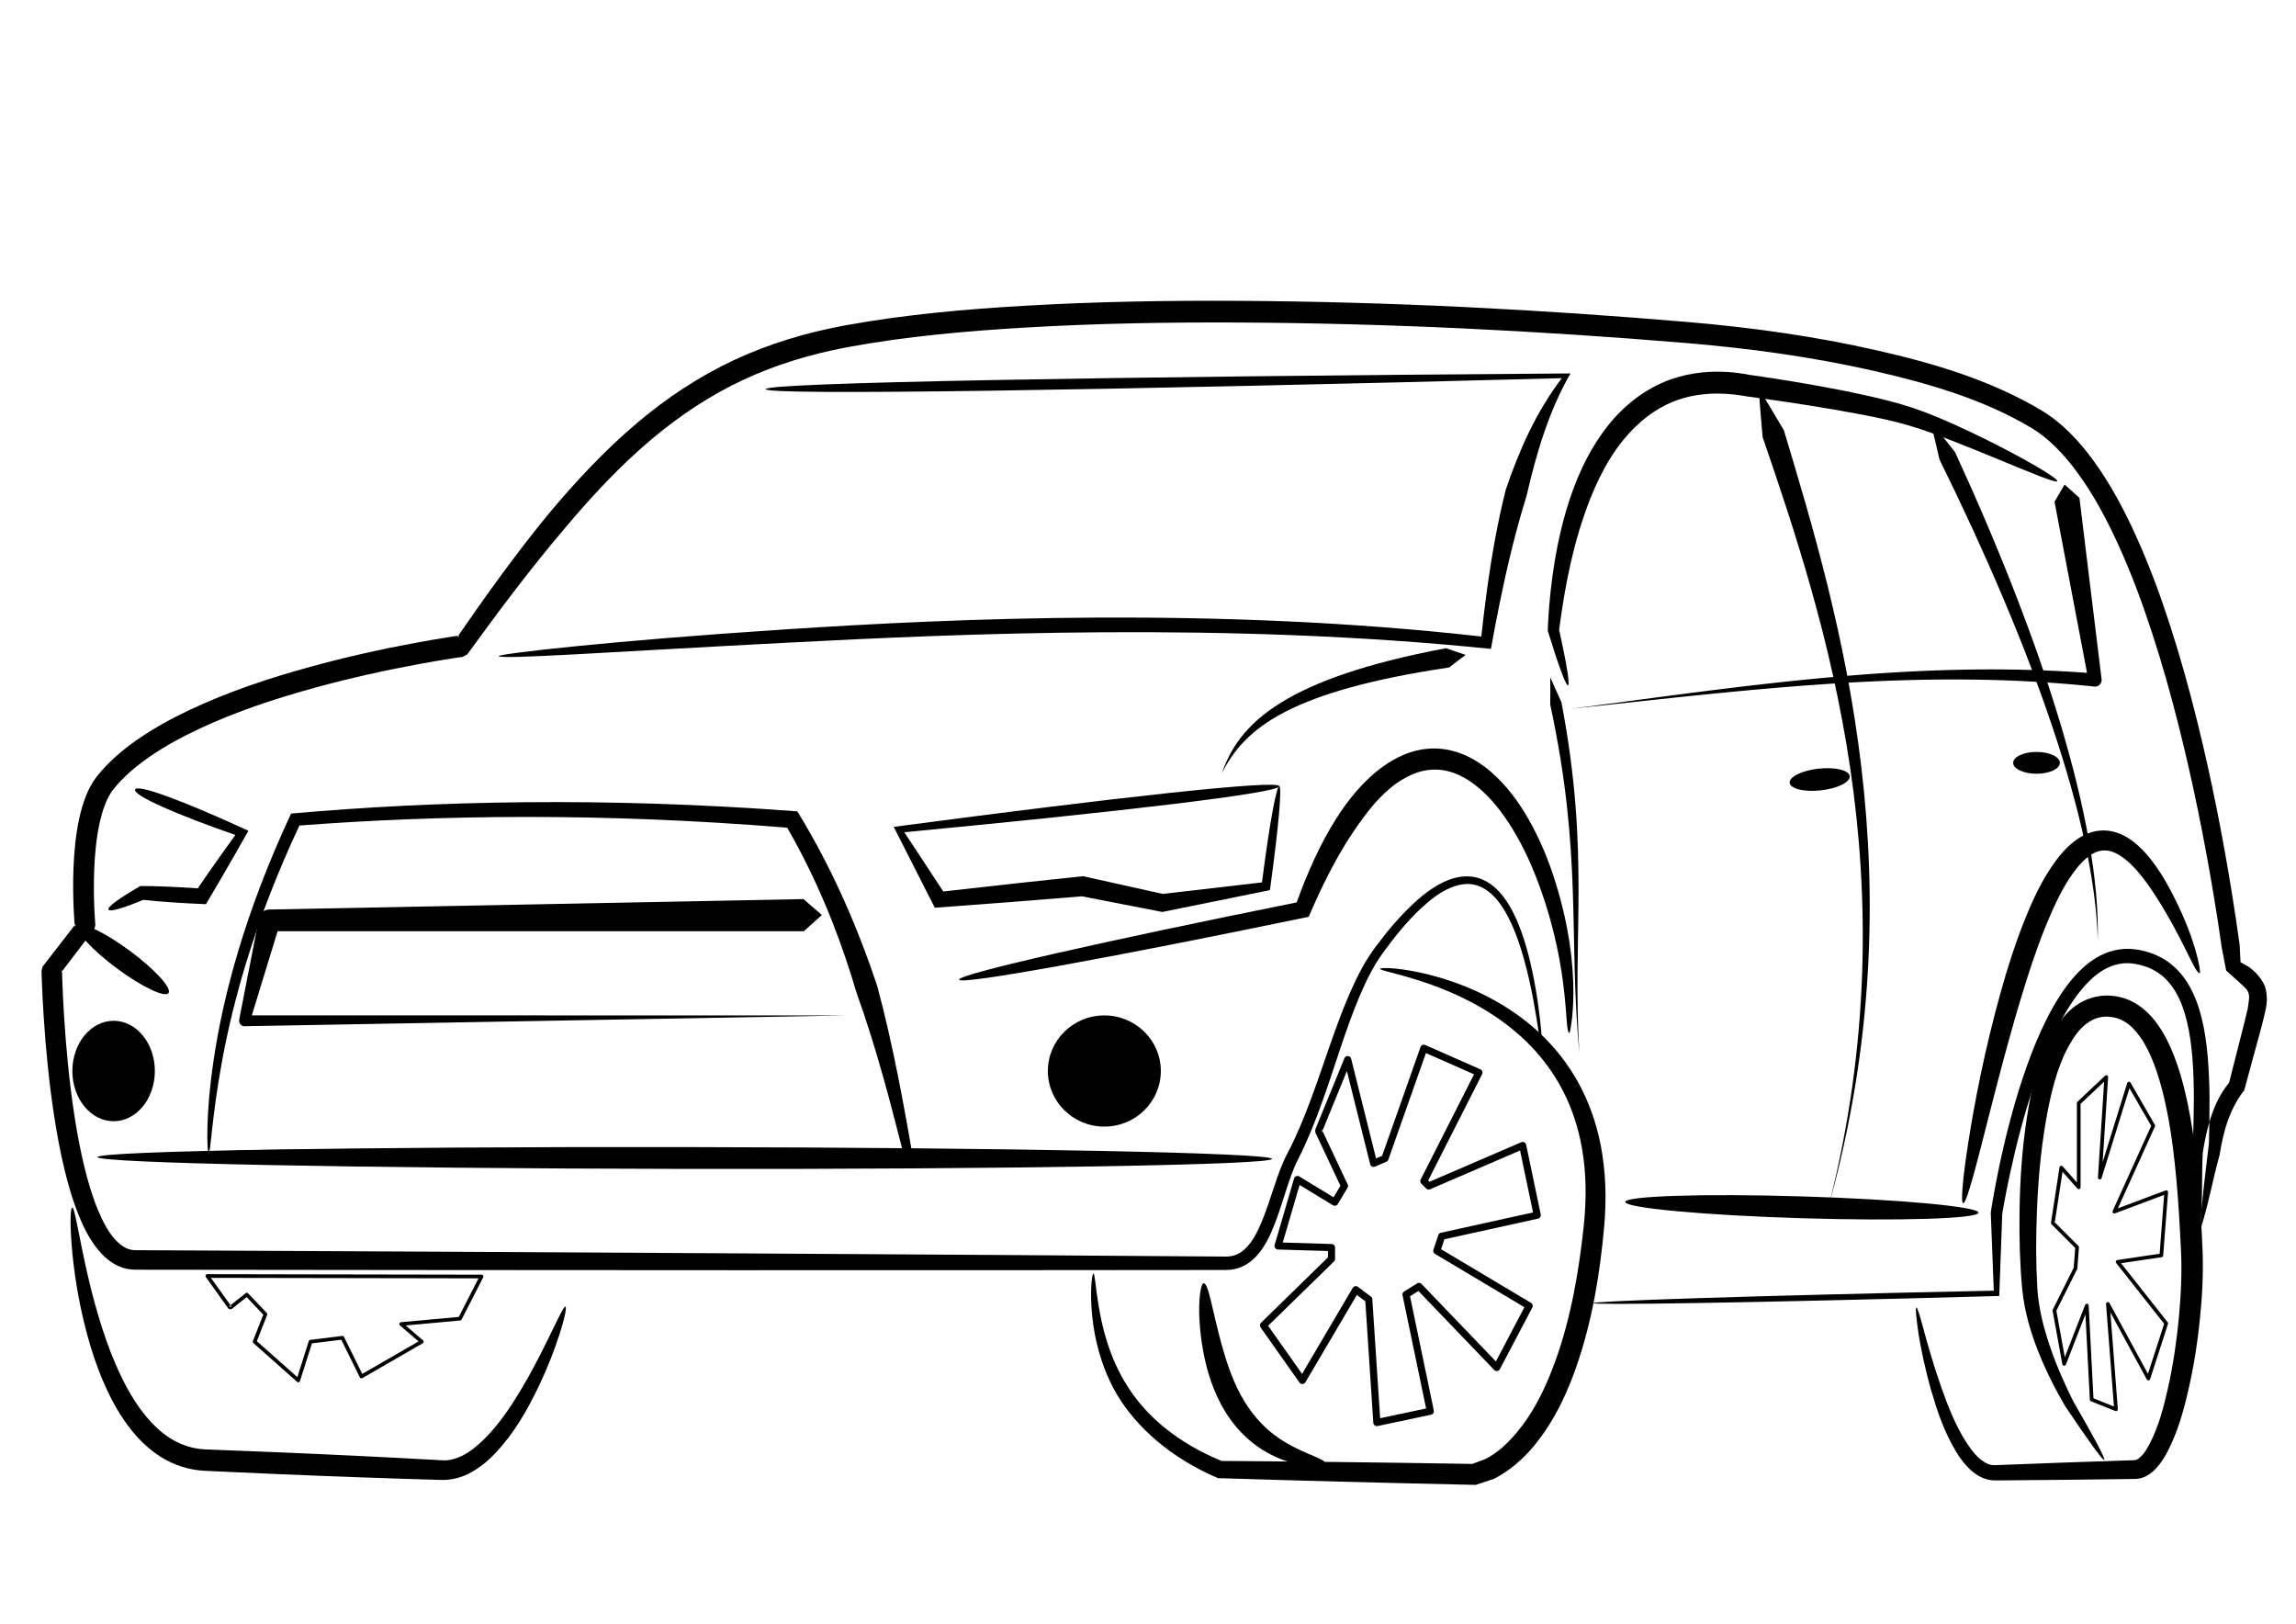 <?xml version="1.0" encoding="UTF-8"?>
<svg width="297mm" height="210mm" version="1.1" viewBox="0 0 1052.362 744.094" xmlns="http://www.w3.org/2000/svg">
 <path d="m706.96 483.42c-0.241 0.023-0.732-3.79-1.834-11.164-0.963-6.443-2.904-19.242-6.476-32.199-1.444-5.237-3.33-11.196-5.994-16.959-1.897-4.085-4.277-8.409-7.567-11.925-2.434-2.584-5.521-4.869-9.02-5.675-3.448-0.868-7.319-0.253-11.005 1.244-5.048 2.068-9.54 5.587-14.014 9.768-6.125 5.76-11.564 12.436-17.066 19.983-4.277 5.859-7.61 12.513-10.721 19.794-3.297 7.737-6.066 15.683-8.963 24.267-5.184 15.399-10.889 34.158-19.341 50.721-2.286 4.444-3.873 9.316-5.557 14.473-1.691 5.221-3.395 10.819-5.584 16.25-1.848 4.682-4.244 9.623-8.076 13.778-1.671 1.798-3.704 3.382-6.078 4.52l-7e-5 4e-5c-2.45 1.144-5.115 1.706-7.774 1.701-133.62 0.176-304.34 0.134-499.96-0.131h-1.35e-4c-2.909-0.016-5.747-0.701-8.309-1.963l-1.19e-4 -6e-5c-2.69-1.35-4.973-3.15-6.862-5.145 0 0-8.1e-5 -9e-5 -8.1e-5 -9e-5 -4.645-4.919-7.726-10.723-10.087-16.435-3.027-7.165-5.212-14.565-7.015-21.987-1.996-8.184-3.537-16.46-4.82-24.792 5e-6 0-1.6e-5 -1e-4 -1.6e-5 -1e-4 -2.341-15.197-3.849-30.563-4.844-46.099-0.323-5.038-0.589-10.1-0.784-15.181-0.054-1.419-0.103-2.842-0.143-4.271l-1e-6 -1e-5c-0.011-0.376-0.021-0.755-0.029-1.136-4.8e-5 1.5e-4 4e-6 -4e-5 4e-6 -4e-5 0.16-0.59 0.32-1.182 0.48-1.774 9.5e-5 5e-3 -0.002-0.077-0.002-0.072l-3.6e-4 -0.018c5.069-6.551 10.159-13.123 15.271-19.722-0.043 0.122-0.085 0.254-0.128 0.387-0.122 0.371-0.245 0.743-0.367 1.116-0.013-0.148-0.026-0.293-0.038-0.436-0.047-0.546-0.089-1.088-0.129-1.625-0.144-1.956-0.257-3.909-0.347-5.858-0.289-6.274-0.342-12.598-0.095-18.943 5e-6 0 4e-6 -1.1e-4 4e-6 -1.1e-4 0.282-7.444 0.976-15.043 2.589-22.598 0.746-3.503 1.733-7.053 3.119-10.547 1.196-3.059 2.805-6.149 5.038-9.002l8.6e-5 -8e-5c5.297-6.634 11.708-12.107 18.465-16.787 8e-6 1e-5 9.5e-5 -7e-5 9.5e-5 -7e-5 7.64-5.315 15.782-9.763 24.116-13.686 17.719-8.347 36.335-14.54 55.296-19.739 15.793-4.338 31.85-7.95 48.116-10.961 4.989-0.924 10.007-1.792 15.051-2.581 1.381-0.216 2.768-0.427 4.161-0.628 0.364-0.053 0.731-0.105 1.1-0.156l-1e-5 1e-5c-0.466 0.327-0.931 0.654-1.395 0.981l-1e-5 1e-5c-4e-3 5.5e-4 0.073-9e-3 0.068-9e-3l0.017-2e-3c13.145-19.046 26.849-38.225 41.836-56.494 12.469-14.931 25.971-29.442 41.194-42.261 13.317-11.21 28.066-21 44.086-28.487 15.837-7.38 32.681-12.436 49.862-15.66 0.615-0.115 1.231-0.228 1.846-0.339 27.136-4.886 54.514-7.284 81.465-8.845 32.847-1.909 65.566-2.43 97.787-2.249 70.307 0.393 139.23 4.033 205.8 9.681 29.527 2.501 58.478 6.537 86.717 12.964 26.517 5.991 52.579 13.779 75.79 27.621 4.672 2.809 8.853 6.213 12.595 9.906 4.207 4.144 7.938 8.651 11.307 13.306 7.864 10.87 14.072 22.653 19.404 34.464 6.147 13.592 11.24 27.501 15.704 41.334 4.718 14.612 8.772 29.293 12.369 43.845 6.447 26.079 11.535 52.046 15.659 77.454 1.342 8.264 2.58 16.478 3.696 24.665 0.128 2.616 0.257 5.226 0.387 7.833 1.337 0.761 2.672 1.523 4.005 2.284 2.543 1.931 5.499 4.701 7.258 8.956 1.339 4.474 0.767 8.539 0.01 11.659-0.488 2.002-0.975 4-1.46 5.994-2.731 10.044-5.432 19.979-8.107 29.816-3.249 4.042-5.667 8.839-7.498 13.857-1.803 5.061-2.932 10.448-3.832 15.9-3.287 11.776-5.011 22.715-8.995 34.717-1.754-13.65-2.406-27.411-3.175-40.37 0.413-13.517 0.767-26.357-0.278-39.112-0.469-5.711-1.202-11.268-2.506-16.612-1.164-4.727-2.706-9.225-5.002-13.181l-5e-5 -5e-5c-2.076-3.572-4.75-6.719-7.977-8.919-3.463-2.422-7.696-3.806-12.007-4.386-4.505-0.631-9.278 0.609-13.277 2.966-4.759 2.782-8.702 7.087-12.165 11.686-4.196 5.625-7.593 11.867-10.578 18.174-3.349 7.093-6.162 14.387-8.64 21.617-4.772 13.931-8.404 27.949-11.327 41.39-1.01 4.648-1.934 9.238-2.764 13.788-0.236 1.296-0.464 2.584-0.681 3.868l-1e-5 6e-5c-0.057 0.34-0.114 0.678-0.168 1.015v-1e-5c-9e-3 0.02-0.018 0.038-0.026 0.057 8.3e-4 -4e-3 -0.014 0.074-0.013 0.07l-3e-3 0.018c-0.512 13.117-0.972 25.682-1.384 37.715-118.91 3.282-186.1 4.206-186.12 3.281-0.022-0.926 67.053-3.268 183.62-5.717-0.412-11.445-0.872-23.335-1.383-35.68 9.1e-4 -6e-3 3e-3 -0.023 3e-3 -0.023 3.4e-4 -3e-3 7e-3 -0.062 8e-3 -0.066 0.019-0.159 0.037-0.317 0.056-0.475v-1e-5c0.053-0.351 0.107-0.701 0.162-1.049l1e-5 -6e-5c0.207-1.315 0.425-2.629 0.651-3.946 0.792-4.624 1.679-9.284 2.653-13.997 2.813-13.624 6.361-27.885 11.094-42.143 2.457-7.402 5.284-14.926 8.691-22.319 3.019-6.565 6.568-13.186 11.051-19.333 3.651-5.05 8.162-9.95 13.924-13.485 5.077-3.093 11.225-4.682 17.436-3.966 5.184 0.614 10.404 2.325 14.975 5.396 4.19 2.872 7.575 6.725 10.082 11.039-1e-4 1e-5 0 8e-5 0 8e-5 2.734 4.703 4.558 9.795 5.833 14.946 1.452 5.816 2.285 11.733 2.804 17.677 1.162 13.253 0.903 26.377 0.563 39.912-1.482 12.786-3.297 26.227-4.046 39.194 1.288-11.345 0.62-22.5 1.242-34.975 0.891-5.7 2.101-11.538 4.083-17.268 1.754-5.205 4.33-10.304 7.986-14.77 2.373-9.341 4.766-18.766 7.183-28.283 0.454-1.899 0.909-3.801 1.365-5.707 0.392-3.099 1.039-5.699 0.239-7.218-0.341-1.631-2.437-3.164-4.694-5.291-1.812-1.62-3.628-3.245-5.448-4.874-0.672-3.503-1.348-7.019-2.026-10.546-1.141-8.094-2.405-16.222-3.772-24.409-4.208-25.204-9.357-50.926-15.837-76.708-3.615-14.383-7.667-28.853-12.36-43.207-4.447-13.595-9.466-27.176-15.478-40.341-5.24-11.453-11.18-22.692-18.582-32.816-3.161-4.325-6.573-8.436-10.346-12.117-3.359-3.271-6.974-6.219-10.89-8.537-21.86-13.066-47.011-20.409-73.135-26.34-27.722-6.248-56.24-10.154-85.433-12.58-66.367-5.504-135.04-9.038-205.04-9.368-32.077-0.151-64.587 0.385-97.154 2.293-26.754 1.572-53.737 3.929-80.272 8.72-0.591 0.107-1.182 0.216-1.772 0.327-16.489 3.108-32.539 7.905-47.484 14.887-15.124 7.045-29.144 16.361-41.892 27.066-14.62 12.272-27.723 26.365-39.99 41.003-15.863 18.609-30.55 38.249-44.754 57.856-6e-3 8.3e-4 -0.024 3e-3 -0.024 3e-3 -3e-3 4.7e-4 -0.068 0.01-0.071 0.01-0.647 0.352-1.295 0.704-1.945 1.056h-1e-5c-0.347 0.048-0.697 0.097-1.048 0.148h-1e-5c-1.347 0.193-2.696 0.397-4.049 0.607-4.941 0.767-9.869 1.614-14.783 2.518-16.024 2.947-31.815 6.477-47.318 10.712-18.637 5.101-36.733 11.068-53.753 19.071-7.994 3.761-15.674 7.923-22.737 12.834l-7.8e-5 7e-5c-6.235 4.355-11.975 9.176-16.458 14.843 1.4e-5 1e-5 -6.3e-5 8e-5 -6.3e-5 8e-5 -1.487 1.825-2.638 4.11-3.656 6.586-1.145 2.833-1.982 5.87-2.671 9.008-1.484 6.788-2.126 13.845-2.429 20.962l1e-6 1.1e-4c-0.25 6.043-0.212 12.099 0.051 18.137 0.082 1.875 0.185 3.741 0.318 5.596 0.036 0.51 0.075 1.016 0.116 1.516 0.011 0.131 0.022 0.26 0.033 0.386-0.116 0.443-0.232 0.886-0.348 1.328-0.041 0.15-0.081 0.3-0.122 0.45-5.123 6.717-10.225 13.396-15.306 20.046 1.17e-4 6e-3 4.49e-4 0.025 4.49e-4 0.025 6e-5 3e-3 0.001 0.07 0.001 0.073 0.164-0.402 0.328-0.802 0.492-1.201l5.3e-5 -1.3e-4c0.007 0.362 0.016 0.726 0.026 1.092 0.035 1.389 0.08 2.781 0.13 4.175 0.179 4.992 0.428 9.975 0.733 14.943 0.944 15.332 2.38 30.428 4.629 45.295l1.9e-5 1e-4c1.233 8.148 2.699 16.168 4.593 24.029 1.731 7.15 3.738 14.09 6.489 20.616 2.259 5.237 4.716 10.133 8.236 13.725 0 0 5.9e-5 6e-5 5.9e-5 6e-5 1.373 1.405 2.812 2.597 4.335 3.323l6.4e-5 3e-5c1.375 0.678 2.899 1.063 4.366 1.06h6.8e-5c195.62 0.932 366.34 1.934 499.95 2.927 1.812 9e-3 3.609-0.337 5.171-1.069l5e-5 -2e-5c1.555-0.699 2.989-1.825 4.272-3.147 3.074-3.139 5.128-7.455 6.998-11.859 2.112-5.078 3.825-10.541 5.595-15.813 1.718-5.157 3.477-10.3 6.052-15.242 8.327-15.838 14.164-34.356 19.578-49.776 3.005-8.578 5.923-16.617 9.4-24.502 3.262-7.417 6.87-14.334 11.501-20.528 5.685-7.591 11.414-14.39 17.881-20.297 4.682-4.302 9.653-7.996 15.334-10.262 4.245-1.706 8.883-2.275 13.219-1.184 4.349 1.169 7.911 3.855 10.558 6.85 3.547 3.991 5.989 8.621 7.839 12.904 2.625 6.046 4.401 12.175 5.718 17.527 3.301 13.402 4.718 25.988 5.343 32.668 0.698 7.446 0.772 11.298 0.592 11.315z" fill-rule="evenodd"/>
 <path d="m632.57 444.01c2e-3 -0.021 9e-3 -0.041 0.021-0.061 0.015-0.019 0.037-0.037 0.066-0.055 0.057-0.035 0.139-0.068 0.247-0.097 0.215-0.058 0.529-0.103 0.942-0.133 0.812-0.058 1.985-0.054 3.526 0.039 2.922 0.178 7.144 0.676 12.465 1.773 9.17 1.887 23.037 5.841 37.37 14.219 6.486 3.793 13.254 8.64 19.594 14.766 6.11 5.908 11.839 13.07 16.492 21.45 4.801 8.665 8.377 18.48 10.427 29.116h-1e-5l1e-5 1e-5c2.295 11.931 2.708 24.512 1.507 37.499-1.857 20.529-5.327 43.007-13.067 64.784-3.431 9.711-7.882 19.56-14.012 28.563-1.625 2.386-3.357 4.699-5.208 6.924-5.014 5.979-11.067 11.303-18.282 14.952-2.766 0.914-5.52 1.823-8.26 2.728-43.614-0.945-83.903-2.01-118.17-3.096-21.778-9.335-37.286-23.277-46.312-38.347-8.965-15.419-11.14-31.174-11.663-40.341-0.561-9.85 0.465-15.094 0.892-15.092 0.713 4e-3 0.832 5.256 2.394 14.731 1.442 8.749 4.613 23.813 13.589 37.487 8.582 13.476 22.862 25.498 42.766 33.69 33.595 0.211 72.721 0.664 114.97 1.359 1.969-0.743 3.946-1.488 5.93-2.235 5.439-2.703 10.208-7.123 14.477-12.247 1.639-1.948 3.178-3.994 4.629-6.126 5.471-8.041 9.565-17.145 12.908-26.307 7.453-20.552 10.977-42.267 13.119-62.343 1.285-12.256 1.136-23.976-0.77-35.018l-1e-5 -2e-5c-1.69-9.822-4.724-18.89-8.888-26.907-4.02-7.759-9.073-14.516-14.518-20.184-5.652-5.887-11.811-10.699-17.767-14.582-13.135-8.564-26.342-13.323-35.026-16.032-5.074-1.581-9.084-2.602-11.881-3.336-1.452-0.381-2.598-0.689-3.346-0.932-0.388-0.126-0.682-0.238-0.877-0.337-0.099-0.051-0.173-0.098-0.221-0.144-0.024-0.023-0.042-0.045-0.054-0.066-8e-3 -0.022-0.011-0.043-9e-3 -0.064z" fill-rule="evenodd"/>
 <path d="m605.86 518.88 0.289-0.707 11.191-27.355 10.673 42.69a1.632 1.632 0 0 0 2.226 1.104l5.198-2.228a1.632 1.632 0 0 0 0.896 -0.957l17.234-48.83 22.059 9.732-24.466 48.213a1.632 1.632 0 0 0 0.301 1.892l2.228 2.228a1.632 1.632 0 0 0 1.8 0.345l41.232-17.772 5.943 28.393-42.232 9.305a1.632 1.632 3.004 0 0 -1.197 1.077l-2.228 6.683a1.632 1.632 24.625 0 0 0.712 1.917l40.995 24.453-13.076 24.844-34.074-35.493a1.632 1.632 0 0 0 -2.042 -0.254l-5.94 3.713a1.632 1.632 0 0 0 -0.733 1.716l10.806 51.87-21.07 4.469-3.589-54.551a1.632 1.632 16.553 0 0 -0.649 -1.198l-5.94-4.455a1.632 1.632 0 0 0 -2.385 0.477l-23.221 39.405-15.562-22.046 30.19-29.471a1.632 1.632 0 0 0 0.492 -1.167v-5.198a1.632 1.632 0 0 0 -1.582 -1.631l-22.394-0.679 7.72-26.377 15.261 9.289a1.632 1.632 0 0 0 2.247 -0.554l4.455-7.425a1.632 1.632 0 0 0 0.077 -1.534l-11.88-25.246zm-2.986 0.077 11.51 24.458-3.162 5.271-15.675-9.541a1.632 1.632 0 0 0 -2.414 0.935l-8.91 30.443a1.632 1.632 9.025 0 0 1.516 2.089l22.921 0.695v2.927l-30.694 29.963a1.632 1.632 0 0 0 -0.193 2.108l17.82 25.246a1.632 1.632 0 0 0 2.739 -0.113l23.577-40.01 3.881 2.911 3.663 55.683a1.632 1.632 82.13 0 0 1.967 1.489l24.503-5.198a1.632 1.632 78.128 0 0 1.259 -1.929l-10.906-52.348 3.852-2.407 34.723 36.17a1.632 1.632 0 0 0 2.621 -0.37l14.85-28.216a1.632 1.632 29.287 0 0 -0.608 -2.161l-41.196-24.573 1.52-4.559 42.904-9.454a1.632 1.632 0 0 0 1.246 -1.928l-6.683-31.928a1.632 1.632 0 0 0 -2.243 -1.164l-42.049 18.125-0.608-0.608 24.71-48.693a1.632 1.632 25.356 0 0 -0.796 -2.231l-25.246-11.138a1.632 1.632 21.623 0 0 -2.197 0.95l-17.582 49.816-2.779 1.191-11.416-45.662a1.632 1.632 0 0 0 -3.093 -0.222l-13.076 31.964-0.289 0.707z" fill-rule="evenodd"/>
 <path d="m718.7 314.07c-0.95 0.251-4.277-8.789-9.297-25.019 0.514-13.234 2.229-33.758 8.442-55.079 3.662-12.43 9.341-26.389 18.913-38.621 7.075-9.037 16.787-17.027 28.7-21.389 4.777-1.708 9.75-2.789 14.819-3.294 7.369-0.734 14.709-0.23 21.634 1.138 0.01 1e-3 4e-3 -3.3e-4 4e-3 -3.3e-4 -2.7e-4 2e-5 0.011-1e-3 0.011-1e-3 0.145 0.02 0.29 0.04 0.434 0.06h1e-5c0.553 0.077 1.104 0.154 1.652 0.232 2.031 0.289 4.05 0.586 6.051 0.887 6.82 1.027 13.47 2.111 19.963 3.252 8.536 1.5 16.632 3.065 24.514 4.81 7.801 1.723 14.998 3.49 22.054 5.828h1e-5c7.469 2.485 14.574 5.58 20.635 8.336 8.246 3.744 15.792 7.518 21.883 10.7l1e-5 1e-5c7.342 3.835 13.226 7.158 17.238 9.609 2.209 1.35 3.888 2.458 5.002 3.296 0.577 0.433 1.001 0.793 1.268 1.076 0.136 0.144 0.231 0.267 0.285 0.371 6e-3 0.093 0.018 0.151 0.026 0.188-8.7e-4 0.029 1e-3 0.045 4e-3 0.054l6e-3 0.011-3e-3 6e-3c-0.017-1e-3 -0.032 6e-3 -0.054 0.024-0.035 0.015-0.088 0.04-0.167 0.09v1e-5c-0.115 0.018-0.271 0.014-0.467-9e-3 -0.386-0.047-0.927-0.173-1.617-0.375-1.333-0.389-3.227-1.062-5.635-1.985-4.508-1.728-10.465-4.195-18.203-7.391l-1e-5 -1e-5c-6.139-2.536-14.217-5.879-22.355-9.029-6.12-2.366-13.213-5.062-20.291-7.093l-1e-5 -1e-5c-6.747-1.946-13.67-3.383-21.435-4.879-7.797-1.497-15.771-2.848-24.264-4.187-6.448-1.016-13.039-1.997-19.807-2.947-1.985-0.279-3.983-0.554-5.989-0.823-0.542-0.073-1.083-0.145-1.624-0.216h-1e-5c-0.141-0.018-0.281-0.037-0.421-0.055-0.07-0.01-0.139-0.02-0.209-0.03 0 0-0.062-9e-3 -0.062-9e-3 -6.202-1.126-12.662-1.571-18.991-0.982-4.356 0.405-8.561 1.292-12.525 2.719-9.826 3.437-18.208 10.264-24.57 18.009-8.731 10.628-14.319 23.51-18.294 35.191-6.664 19.348-9.614 39.257-11.327 52.055 3.447 15.75 5.017 25.221 4.068 25.472z" fill-rule="evenodd"/>
 <path d="m710.53 310.36c0.075 4.301 0.073 8.47-2e-3 12.515 7.434 34.462 9.509 60.756 10.356 85.296 0.847 24.548 0.463 47.289 3.01 74.452-1.672-27.214-0.408-49.87-0.381-74.498 0.028-24.636-1.182-51.286-7.832-86.295-1.652-3.736-3.368-7.557-5.153-11.47z" fill-rule="evenodd"/>
 <path d="m806.08 177.9c3.751 6.19 7.604 12.588 11.554 19.281 12.891 42.808 28.394 94.501 35.475 154.13 7.081 59.624 5.712 126.92-14.863 201.11 18.915-74.576 18.482-141.64 9.79-200.43-8.692-58.791-25.675-109.54-40.139-151.67-0.696-7.719-1.323-15.211-1.817-22.418z" fill-rule="evenodd"/>
 <path d="m884.78 192.91c1.453 5.93 2.85 11.831 4.189 17.696 21.181 42.901 38.959 84.553 51.618 122.14 12.653 37.566 20.213 71.129 20.91 97.902 0.619-26.86-5.661-60.863-17.144-99.097-11.479-38.22-28.143-80.62-48.256-124.34-3.729-4.764-7.502-9.532-11.317-14.299z" fill-rule="evenodd"/>
 <path d="m878.34 599.2c0.474-0.095 1.768 3.974 3.757 11.635 1.633 5.819 4.365 15.613 7.952 25.696 2.65 7.416 6.255 17.033 11.646 25.133 1.905 2.828 4.037 5.63 6.637 7.556 1.017 0.756 2.07 1.395 3.137 1.765 0.952 0.337 1.954 0.514 2.899 0.459 19.001-0.755 40.552-1.529 64.112-2.3h1e-5c0.289 9e-3 0.69-0.139 1.127-0.35 0-1e-5 1e-5 -1e-5 1e-5 -1e-5 0.542-0.261 1.116-0.76 1.753-1.376l1e-5 -1e-5c1.715-1.669 3.041-4.035 4.408-6.701 3.752-7.513 5.97-15.919 8.014-25.03 2.293-10.375 3.896-21.14 4.934-32.321 0.925-10.046 1.433-20.372 0.918-30.665-0.537-10.849-1.146-22.016-2.18-33.068-0.453-4.817-0.973-9.654-1.609-14.475-0.982-7.447-2.221-14.722-3.881-21.826-1.28-5.473-2.777-10.761-4.712-15.79-1.725-4.445-3.684-8.607-6.216-12.202-2.182-3.047-4.618-5.692-7.445-7.286-2.616-1.558-5.795-2.282-8.864-2.136-3.073 0.095-6.204 1.452-8.743 3.461-3.102 2.414-5.541 5.968-7.674 9.77-5.77 10.418-8.467 22.712-10.538 34.277v2e-5c-2.51 14.32-3.632 28.552-4.157 41.658-0.498 12.574-0.474 24.029 0.167 34.944 0.541 9.656 3.087 19.003 5.777 26.931l1e-5 2e-5c3.281 9.658 7.313 18.401 10.73 25.258 9.657 16.691 14.813 26.325 14.186 26.779h-1e-5l-2e-3 1e-3 -2e-3 1e-3 -1e-5 1e-5c-0.65 0.418-7.02-8.399-17.917-24.605-3.967-6.768-8.578-15.473-12.484-25.422v-1e-5c-3.18-8.087-6.228-17.836-7.218-28.418-1.028-11.159-1.397-22.902-1.2-35.686 0.199-13.363 1.052-27.972 3.394-42.889v-2e-5c1.83-11.936 4.626-25.159 10.999-37.281 2.35-4.519 5.519-9.05 9.922-12.729 3.913-3.229 8.868-5.348 14.25-5.7 4.895-0.276 9.877 0.837 14.271 3.344 4.404 2.599 7.906 6.175 10.602 10.07 3.154 4.497 5.518 9.36 7.414 14.287 2.164 5.583 3.816 11.307 5.172 17.089 1.76 7.495 3.069 15.094 4.087 22.791 0.659 4.983 1.189 9.949 1.638 14.862 1.039 11.321 1.62 22.629 2.102 33.527 0.48 10.944-0.113 21.726-1.167 32.062-1.166 11.523-2.953 22.674-5.477 33.453-2.16 9.351-4.779 18.456-9.143 26.985-1.522 3.045-3.466 6.156-6.207 8.895 0 0-3e-5 1e-5 -3e-5 1e-5 -1.072 1.075-2.393 2.083-3.977 2.9 0 0-3e-5 1e-5 -3e-5 1e-5 -1.425 0.733-3.071 1.17-4.852 1.227 0-1e-5 -3e-5 0-3e-5 0-23.57 0.32-45.135 0.545-64.15 0.67-1.958 0.012-3.834-0.374-5.532-1.065-1.84-0.756-3.442-1.776-4.811-2.909-3.394-2.821-5.858-6.231-7.775-9.452-5.529-9.186-8.775-19.265-11.008-26.971-3.133-10.745-5.014-20.381-6.034-26.621-1.127-7.862-1.503-12.115-1.029-12.211z" fill-rule="evenodd"/>
 <path d="m940.3 561.04 10.863 10.863-0.7 9.101-9.579 19.157a0.844 0.845 53.128 0 0 -0.075 0.529l4.455 24.503a0.845 0.845 0 0 0 1.618 0.155l8.968-23.061 2.024 39.134a0.845 0.845 0 0 0 0.53 0.74l11.138 4.455a0.845 0.845 0 0 0 1.156 -0.849l-3.409-44.323 16.676 30.683a0.845 0.845 39.703 0 0 1.546 -0.143l8.168-25.245a0.845 0.845 0 0 0 -0.141 -0.783l-21.372-27.071 18.605-2.756a0.845 0.845 0 0 0 0.718 -0.771l2.228-28.958a0.845 0.845 81.921 0 0 -1.139 -0.855l-21.855 8.196 16.981-37.5a0.845 0.845 42.192 0 0 -0.038 -0.77l-11.138-19.305a0.845 0.845 0 0 0 -1.538 0.172l-11.258 36.277 2.512-38.942a0.845 0.845 70.214 0 0 -1.421 -0.669l-12.623 11.88a0.845 0.844 68.371 0 0 -0.266 0.615v36.382l-6.51-7.355a0.845 0.845 0 0 0 -1.467 0.432l-3.893 25.359zm1.432-0.469 3.62-23.578 6.793 7.675a0.845 0.845 0 0 0 1.477 -0.56v-38.246l10.798-10.162-2.832 43.899a0.845 0.845 0 0 0 1.649 0.305l12.793-41.221 9.956 17.256-17.642 38.958a0.845 0.845 1.903 0 0 1.066 1.139l22.52-8.445-2.074 26.966-19.381 2.871a0.845 0.845 0 0 0 -0.539 1.359l21.996 27.862-7.423 22.944-17.623-32.427a0.845 0.845 28.539 0 0 -1.584 0.468l3.608 46.911-9.376-3.751-2.2-42.526a0.845 0.845 0 0 0 -1.63 -0.262l-9.312 23.945-3.87-21.285 9.527-19.054a0.845 0.845 0 0 0 0.087 -0.313l0.743-9.653a0.845 0.845 0 0 0 -0.245 -0.662l-11.138-11.138z" fill-rule="evenodd"/>
 <path d="m551.63 588.06c2.326-0.177 3.829 11.903 8.414 28.499 1.916 6.891 4.452 14.811 8.308 22.078 0.254 0.479 0.513 0.953 0.776 1.422 4.102 7.324 9.133 13.05 14.537 17.199 5.884 4.592 12.414 7.419 16.656 9.231 4.436 1.895 7.138 3.012 6.998 3.99-0.104 0.73-12.382 3.944-28.601-6.018-6.954-4.338-13.464-10.893-18.307-19.511-0.305-0.544-0.603-1.093-0.895-1.648-4.459-8.48-6.843-17.247-8.16-24.797-3.174-18.036-1.25-30.33 0.275-30.445z" fill-rule="evenodd"/>
 <path d="m820.29 358.75c-0.305-2.743 5.612-5.654 13.208-6.498 7.596-0.844 14.008 0.697 14.312 3.441s-5.612 5.654-13.208 6.498c-7.596 0.844-14.008-0.697-14.312-3.441z" fill-rule="evenodd"/>
 <path d="m922.73 349.58c0-2.76 4.795-5 10.702-5s10.702 2.24 10.702 5-4.795 5-10.702 5-10.702-2.24-10.702-5z" fill-rule="evenodd"/>
 <path d="m228.59 300.65c-0.073-0.972 49.872-6.896 131.17-12.212 77.81-5.088 197.58-10.449 319.19 3.253 0 1e-5 4e-5 1e-5 4e-5 1e-5 0.74-6.764 1.551-13.582 2.478-20.414 2.166-15.968 4.904-31.573 8.726-46.846 6.197-18.192 13.961-35.741 25.709-51.128-208.44 5.549-364.91 8.042-364.96 5.034-0.05-3.002 157.04-5.748 368.93-7.198-9.578 16.53-15.456 35.667-20.103 55.989-4.931 15.812-8.849 32.065-12.268 48.801-1.463 7.159-2.818 14.325-4.104 21.45h-4e-5c-121.28-12.476-244.24-6.918-322.08-2.878-82.342 4.273-132.55 7.901-132.68 6.15z" fill-rule="evenodd"/>
 <path d="m439.59 448.96c-0.516-2.531 66.352-17.645 154.72-35.404h1e-5c4.633-12.731 10.319-26.059 18.146-38.431 0.666-1.053 1.345-2.095 2.039-3.127 6.217-9.091 13.689-17.485 23.307-23.29 3.716-2.222 7.782-3.928 12.09-4.892 3.967-0.875 8.04-1.038 12.004-0.494 4.033 0.568 7.838 1.821 11.29 3.535 3.805 1.891 7.207 4.269 10.214 6.874 7.337 6.373 12.833 14.052 17.085 21.486 5.65 9.824 9.606 19.893 12.47 29.113v1e-5c13.11 42.105 6.601 69.099 6.427 69.093-2.648-0.082 0.758-26.972-13.53-66.715v-1e-5c-3.14-8.716-7.231-18.141-12.754-27.097-4.201-6.775-9.282-13.591-15.666-18.829-2.59-2.131-5.384-4.027-8.366-5.424-2.685-1.259-5.542-2.166-8.428-2.511-2.819-0.352-5.758-0.19-8.607 0.471-3.126 0.711-6.209 2.069-9.167 3.844-7.867 4.666-14.236 12.116-20.152 20.531-0.741 1.038-1.47 2.087-2.188 3.149-8.43 12.463-15.027 26.133-20.698 39.308h-2e-5c-91.637 18.943-159.72 31.339-160.24 28.811z" fill-rule="evenodd"/>
 <path d="m899.79 551.4c-1.1-0.21-0.307-10.678 2.396-28.023 2.617-16.794 7.386-42.138 14.924-69.014l1e-5 -1e-5c2.861-10.207 6.249-21.079 10.532-31.87 0.475-1.196 0.958-2.385 1.45-3.567 3.666-8.868 7.801-17.3 13.48-24.876 2.178-2.914 4.672-5.678 7.621-8.07 2.466-2.026 5.379-3.687 8.675-4.669 3.167-0.9 6.449-0.957 9.537-0.251 3.58 0.871 6.635 2.524 9.131 4.436 3.42 2.588 6.178 5.598 8.453 8.53 3.291 4.213 5.951 8.59 8.141 12.616v1e-5c12.48 22.929 14.692 39.078 14.213 39.262-2.191 0.842-6.914-14.479-20.477-35.556-2.357-3.66-5.068-7.565-8.184-11.119-2.182-2.472-4.571-4.876-7.234-6.67-1.932-1.278-3.963-2.333-5.952-2.665-1.616-0.311-3.375-0.211-4.974 0.312-1.78 0.533-3.542 1.68-5.297 3.121-2.109 1.761-3.996 3.997-5.844 6.513-4.861 6.641-8.48 14.367-12.059 22.924-0.47 1.132-0.932 2.271-1.388 3.419-4.106 10.334-7.515 20.914-10.531 30.886v1e-5c-7.652 25.315-14.217 52.14-18.178 67.551-4.353 16.936-7.252 27.006-8.434 26.78z" fill-rule="evenodd"/>
 <path d="m95.577 528.46c0.026-2.764 135.74-2.055 318.74 1.148-6.113-24.109-12.79-49.878-21.7-74.578-3.202-10.886-6.879-21.759-11.104-32.501-5.958-15.149-12.832-29.592-20.702-43.213-85.224-6.996-159.84-5.826-223.58-1.008v2e-5c-20.618 44.031-30.342 80.262-35.438 107.89-4.941 26.788-5.13 42.3-6.22 42.264-0.467-0.015-1.726-15.612 2.439-43.313 4.269-28.395 13.964-66.408 35.408-112.32l1e-5 -3e-5c65.149-5.801 143.16-7.708 232.04-1.008 8.893 14.505 16.761 29.845 23.666 45.887 4.896 11.376 9.205 22.866 12.996 34.35 7.353 27.321 12.345 55.458 16.857 81.372-187.04-0.315-323.44-2.21-323.41-4.968z" fill-rule="evenodd"/>
 <path d="m35.949 424.5c1.643-2.218 12.223 2.832 23.617 11.271 11.394 8.44 19.307 17.089 17.664 19.307s-12.223-2.832-23.617-11.271c-11.394-8.44-19.307-17.089-17.664-19.307z" fill-rule="evenodd"/>
 <path d="m61.94 361.81c1.091-2.686 22.704 5.455 51.92 18.914h1e-5c-2.341 4.13-4.823 8.493-7.348 12.895-4.231 7.374-8.269 14.31-12.123 20.744-11.24-0.478-20.925-1.131-28.733-1.978h-3e-6c-9.102 3.782-15.365 5.631-15.947 4.466-0.585-1.17 4.739-5.1 14.631-10.823h3e-6c7.199-0.013 16.035 0.363 26.309 1.08 3.322-4.926 6.814-9.916 10.577-15.198 2.238-3.141 4.492-6.274 6.646-9.263-26.567-9.246-47.038-18.114-45.931-20.838z" fill-rule="evenodd"/>
 <path d="m586.36 360.28c0.359 3.148-74.989 11.907-171.87 21.107l-2e-5 1e-5c4.476 6.805 9.69 14.718 14.334 21.786 1.18 1.795 2.353 3.582 3.522 5.364 22.652-2.574 43.879-4.912 64.066-7h1e-5c12.861 2.821 25.096 5.542 36.528 8.12 17.66-2.016 31.64-3.634 45.483-5.279 3.485-27.257 6.686-44.264 7.935-44.098 1.248 0.166-0.137 17.566-4.296 47.638-15.324 3.094-28.85 5.844-49.31 10.011-11.528-2.205-23.876-4.606-36.86-7.17l-2e-5 -1e-5c-21.178 1.761-43.584 3.481-67.422 5.232-1.238-2.431-2.48-4.872-3.728-7.325-5.052-9.932-10.273-20.22-15.109-29.741h2e-5c100.18-13.288 176.37-21.777 176.73-18.645z" fill-rule="evenodd"/>
 <path d="m33.121 553.41c0.026-2e-3 0.053 2e-3 0.08 0.01 0.027 0.012 0.054 0.031 0.081 0.057 0.055 0.051 0.112 0.129 0.17 0.233 0.116 0.206 0.24 0.516 0.372 0.925 0.259 0.801 0.555 1.996 0.895 3.542 0.648 2.946 1.477 7.286 2.576 12.691 1.866 9.173 4.873 23.51 9.772 38.495 2.125 6.497 4.723 13.507 8.005 20.427h1e-6l4e-6 1e-5c2.832 5.956 6.23 12.07 10.495 17.569 3.635 4.66 7.935 9.052 13.002 12.096 4.631 2.816 10.1 4.58 15.686 4.765 10.743 0.394 21.837 0.831 33.182 1.311 27.002 1.141 52.565 2.399 75.355 3.679 3.024 0.241 6.256-0.715 9.185-2.155 3.572-1.778 6.805-4.479 9.729-7.327 7.646-7.483 13.572-16.917 18.049-24.511 5.73-9.759 10.355-19.323 13.224-25.218 1.73-3.556 3.089-6.359 4.1-8.262 0.529-0.997 0.967-1.754 1.312-2.249 0.176-0.253 0.329-0.439 0.458-0.555 0.065-0.059 0.124-0.1 0.178-0.123 0.068 2e-3 0.104-2e-3 0.123-6e-3 0.019-4e-3 0.021-9e-3 0.021-9e-3v-1e-5 1e-5c-1e-4 3.6e-4 -1e-3 5e-3 0.011 0.02 0.013 0.015 0.04 0.039 0.095 0.079 0.029 0.051 0.051 0.12 0.066 0.207 0.032 0.172 0.038 0.414 0.019 0.724-0.036 0.609-0.17 1.476-0.404 2.593-0.448 2.133-1.263 5.165-2.492 8.983-2.102 6.529-5.695 16.25-11.015 26.904-4.042 8.134-9.72 18.303-17.907 27.103-3.125 3.373-6.907 6.718-11.51 9.285-3.886 2.182-8.559 3.622-13.624 3.522-22.817-0.647-48.394-1.55-75.396-2.691-11.345-0.479-22.436-0.979-33.175-1.493-7.399-0.363-14.402-2.727-20.314-6.476h-1e-6c-6.295-4.032-11.302-9.297-15.242-14.726-4.638-6.359-8.143-13.12-10.903-19.569l-3e-6 -1e-5c-3.218-7.498-5.612-14.931-7.46-21.765-4.307-15.929-6.189-30.367-7.002-39.999-0.473-5.598-0.614-10.015-0.555-13.085 0.031-1.603 0.116-2.832 0.245-3.676 0.065-0.429 0.141-0.756 0.226-0.978h1e-6c0.043-0.112 0.088-0.198 0.136-0.256h1e-6c0.024-0.029 0.048-0.052 0.073-0.068 0.026-0.012 0.052-0.019 0.078-0.021z" fill-rule="evenodd"/>
 <path d="m106.01 600.02 7.032-5.584 7.633 8.034-4.745 12.078a0.845 0.845 0 0 0 0.225 0.94l19.991 17.744a0.845 0.845 0 0 0 1.366 -0.377l5.452-17.227 13.466-1.657 8.495 17.207a0.845 0.845 0 0 0 1.179 0.358l27.627-15.948a0.845 0.845 0 0 0 0.127 -1.373l-7.917-6.786 24.965-2.288a0.845 0.845 10.93 0 0 0.675 -0.456l9.883-19.317a0.845 0.845 0 0 0 -0.75 -1.229l-125.67-0.225a0.845 0.845 0 0 0 -0.688 1.336l10.445 14.6zm0.162-1.153-9.487-13.261 122.65 0.219-9.044 17.676-26.491 2.428a0.845 0.845 0 0 0 -0.472 1.482l8.528 7.31-25.814 14.901-8.361-16.936a0.845 0.845 0 0 0 -0.86 -0.464l-14.6 1.797a0.845 0.845 0 0 0 -0.702 0.583l-5.223 16.504-18.576-16.489 4.726-12.029a0.845 0.845 0 0 0 -0.174 -0.89l-8.535-8.985a0.845 0.845 0 0 0 -1.137 -0.08l-7.637 6.065z" fill-rule="evenodd"/>
 <path d="m671.78 300.13c-2.602 1.908-5.111 3.822-7.525 5.74-36.401 5.402-59.535 12.331-74.834 20.15-16.376 8.369-24.12 17.928-29.418 28.355 3.854-10.977 10.594-22.148 27.141-32.386 15.357-9.503 38.872-18.018 75.626-24.938 2.956 1.015 5.953 2.04 9.011 3.079z" fill-rule="evenodd"/>
 <path d="m946.3 222.05-4.622 7.883 14.906 78.404c-80.303-5.887-156.53 5.986-236.31 16.45 81.652-8.684 158.74-18.679 239.72-10.155a3.089 2.976 89.283 0 0 3.25 -3.459l-10.142-83.022-6.803-6.101z" fill-rule="evenodd"/>
 <path d="m44.676 530.26c0.004-2.76 120.6-4.816 269.18-4.589 148.58 0.227 269.17 2.651 269.16 5.411-4e-3 2.76-120.6 4.816-269.18 4.589-148.58-0.227-269.17-2.651-269.16-5.411z" fill-rule="evenodd"/>
 <path d="m376.72 419.31-8.31 7.456-241.17-0.019-11.818 38.57 272.8 0.02-276.14 4.951a2.464 2.592 5.309 0 1 -2.434 -3.088l9.095-46.629a5.024 4.643 4.484 0 1 4.774 -3.765l244.74-4.787 8.454 7.293z" fill-rule="evenodd"/>
 <ellipse cx="506.17" cy="490.81" rx="25.89" ry="25.479"/>
 <ellipse cx="52.073" cy="490.81" rx="18.904" ry="23.013"/>
 <path d="m744.93 550.81c0.084-2.759 36.421-3.893 81.109-2.532 44.688 1.361 80.889 4.705 80.805 7.463s-36.421 3.893-81.109 2.532c-44.688-1.361-80.889-4.705-80.805-7.463z" fill-rule="evenodd"/>
</svg>
